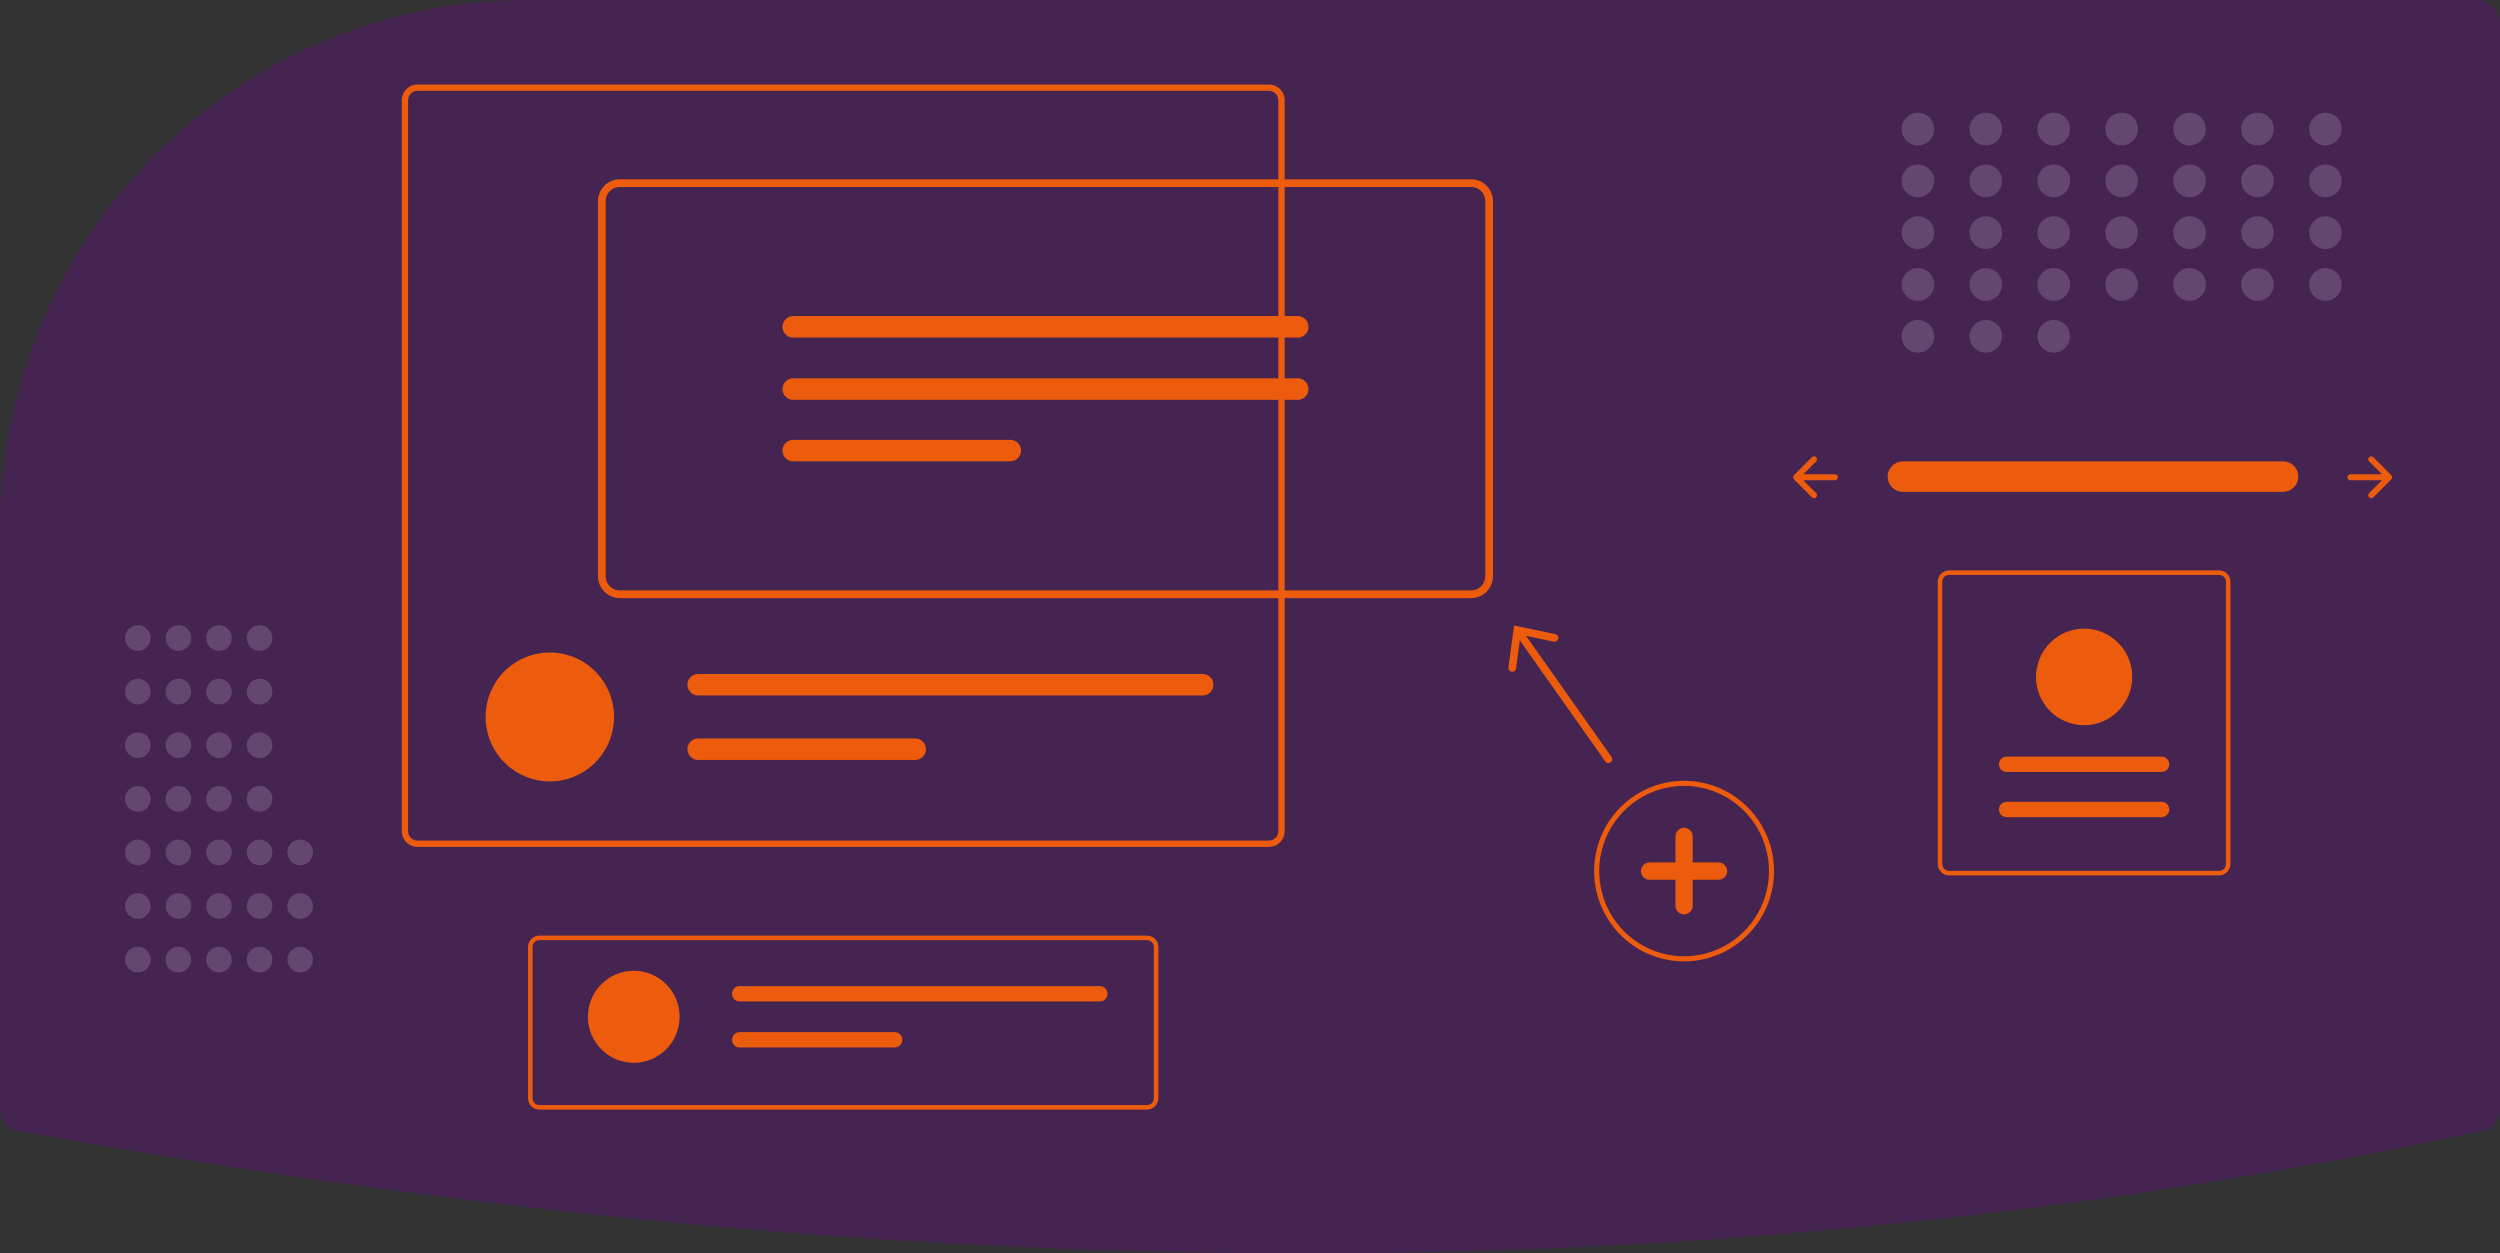 <svg width="371" height="186" viewBox="0 0 371 186" fill="none" xmlns="http://www.w3.org/2000/svg">
<rect x="0" y="0" width="371" height="186" fill="#333333" stroke="none"/>
<path opacity="0.3" d="M78.387 0C68.307 -0.017 58.32 1.927 48.978 5.725C48.602 5.88 48.224 6.036 47.847 6.195C33.649 12.209 21.535 22.295 13.024 35.19C4.512 48.084 -0.018 63.214 5.5174e-05 78.682V164.538C0.001 165.444 0.36 166.314 0.999 166.955C1.638 167.596 2.504 167.957 3.407 167.958L3.475 167.964C69.144 179.934 132.986 186 193.28 186C194.184 186 195.087 185.999 195.989 185.996C255.256 185.815 312.966 179.749 367.513 167.966L367.593 167.958C368.496 167.957 369.362 167.596 370.001 166.955C370.64 166.314 370.999 165.444 371 164.538V3.42C370.999 2.513 370.64 1.644 370.001 1.003C369.362 0.362 368.496 0.001 367.593 0L78.387 0Z" fill="#70009C"/>
<path d="M282.337 68.472C281.747 68.482 281.183 68.724 280.769 69.147C280.355 69.57 280.123 70.139 280.123 70.732C280.123 71.324 280.355 71.894 280.769 72.317C281.183 72.74 281.747 72.982 282.337 72.991H338.776C339.073 72.996 339.367 72.943 339.641 72.835C339.917 72.725 340.168 72.563 340.381 72.357C340.593 72.15 340.764 71.904 340.881 71.632C340.999 71.359 341.062 71.066 341.067 70.769C341.072 70.472 341.018 70.177 340.91 69.901C340.801 69.625 340.639 69.373 340.433 69.159C340.227 68.947 339.982 68.776 339.71 68.658C339.438 68.54 339.146 68.477 338.851 68.472C338.826 68.472 338.801 68.472 338.776 68.472H282.337Z" fill="#ED5C0C"/>
<path d="M351.576 67.844C351.535 67.885 351.503 67.934 351.48 67.988C351.458 68.042 351.447 68.099 351.447 68.158C351.447 68.216 351.458 68.274 351.48 68.328C351.503 68.382 351.535 68.431 351.576 68.472L353.478 70.381H348.789C348.671 70.381 348.559 70.428 348.475 70.511C348.392 70.594 348.346 70.708 348.346 70.826C348.346 70.944 348.392 71.057 348.475 71.14C348.559 71.223 348.671 71.27 348.789 71.27H353.478L351.576 73.179C351.535 73.221 351.503 73.269 351.48 73.323C351.458 73.377 351.447 73.435 351.447 73.493C351.447 73.552 351.458 73.61 351.48 73.663C351.503 73.718 351.535 73.766 351.576 73.808C351.617 73.849 351.666 73.882 351.72 73.904C351.774 73.926 351.831 73.938 351.889 73.938C351.947 73.938 352.006 73.926 352.059 73.904C352.113 73.882 352.161 73.849 352.203 73.808L354.861 71.14C354.943 71.057 354.99 70.944 354.99 70.826C354.99 70.708 354.943 70.594 354.861 70.511L352.203 67.844C352.161 67.802 352.113 67.77 352.059 67.748C352.006 67.725 351.947 67.713 351.889 67.713C351.831 67.713 351.774 67.725 351.72 67.748C351.666 67.77 351.617 67.802 351.576 67.844Z" fill="#ED5C0C"/>
<path d="M269.515 67.844C269.557 67.885 269.589 67.934 269.612 67.988C269.634 68.042 269.645 68.099 269.645 68.158C269.645 68.216 269.634 68.274 269.612 68.328C269.589 68.382 269.557 68.431 269.515 68.472L267.614 70.381H272.303C272.361 70.381 272.419 70.392 272.473 70.414C272.527 70.437 272.576 70.469 272.617 70.511C272.658 70.552 272.691 70.601 272.713 70.655C272.735 70.709 272.747 70.767 272.747 70.826C272.747 70.884 272.735 70.942 272.713 70.996C272.691 71.05 272.658 71.1 272.617 71.14C272.576 71.182 272.527 71.215 272.473 71.237C272.419 71.259 272.361 71.271 272.303 71.27H267.614L269.515 73.179C269.598 73.263 269.645 73.376 269.645 73.493C269.645 73.611 269.598 73.724 269.515 73.808C269.433 73.891 269.32 73.938 269.203 73.938C269.085 73.938 268.972 73.891 268.889 73.808L266.231 71.14C266.148 71.057 266.102 70.944 266.102 70.826C266.102 70.708 266.148 70.594 266.231 70.511L268.889 67.844C268.931 67.802 268.979 67.77 269.033 67.748C269.086 67.725 269.144 67.713 269.203 67.713C269.261 67.713 269.318 67.725 269.372 67.748C269.426 67.77 269.475 67.802 269.515 67.844Z" fill="#ED5C0C"/>
<g opacity="0.4">
<path opacity="0.4" d="M284.616 21.576C285.953 21.576 287.036 20.489 287.036 19.148C287.036 17.807 285.953 16.72 284.616 16.72C283.28 16.72 282.197 17.807 282.197 19.148C282.197 20.489 283.28 21.576 284.616 21.576Z" fill="white"/>
<path opacity="0.4" d="M294.697 21.576C296.033 21.576 297.116 20.489 297.116 19.148C297.116 17.807 296.033 16.72 294.697 16.72C293.361 16.72 292.277 17.807 292.277 19.148C292.277 20.489 293.361 21.576 294.697 21.576Z" fill="white"/>
<path opacity="0.4" d="M304.775 21.576C306.111 21.576 307.194 20.489 307.194 19.148C307.194 17.807 306.111 16.72 304.775 16.72C303.439 16.72 302.355 17.807 302.355 19.148C302.355 20.489 303.439 21.576 304.775 21.576Z" fill="white"/>
<path opacity="0.4" d="M314.854 21.576C316.19 21.576 317.273 20.489 317.273 19.148C317.273 17.807 316.19 16.72 314.854 16.72C313.518 16.72 312.436 17.807 312.436 19.148C312.436 20.489 313.518 21.576 314.854 21.576Z" fill="white"/>
<path opacity="0.4" d="M324.934 21.576C326.27 21.576 327.353 20.489 327.353 19.148C327.353 17.807 326.27 16.72 324.934 16.72C323.599 16.72 322.516 17.807 322.516 19.148C322.516 20.489 323.599 21.576 324.934 21.576Z" fill="white"/>
<path opacity="0.4" d="M335.013 21.576C336.349 21.576 337.431 20.489 337.431 19.148C337.431 17.807 336.349 16.72 335.013 16.72C333.677 16.72 332.594 17.807 332.594 19.148C332.594 20.489 333.677 21.576 335.013 21.576Z" fill="white"/>
<path opacity="0.4" d="M345.093 21.576C346.429 21.576 347.512 20.489 347.512 19.148C347.512 17.807 346.429 16.72 345.093 16.72C343.757 16.72 342.674 17.807 342.674 19.148C342.674 20.489 343.757 21.576 345.093 21.576Z" fill="white"/>
<path opacity="0.4" d="M284.616 29.265C285.953 29.265 287.036 28.178 287.036 26.837C287.036 25.496 285.953 24.409 284.616 24.409C283.28 24.409 282.197 25.496 282.197 26.837C282.197 28.178 283.28 29.265 284.616 29.265Z" fill="white"/>
<path opacity="0.4" d="M294.697 29.265C296.033 29.265 297.116 28.178 297.116 26.837C297.116 25.496 296.033 24.409 294.697 24.409C293.361 24.409 292.277 25.496 292.277 26.837C292.277 28.178 293.361 29.265 294.697 29.265Z" fill="white"/>
<path opacity="0.4" d="M304.775 29.265C306.111 29.265 307.194 28.178 307.194 26.837C307.194 25.496 306.111 24.409 304.775 24.409C303.439 24.409 302.355 25.496 302.355 26.837C302.355 28.178 303.439 29.265 304.775 29.265Z" fill="white"/>
<path opacity="0.4" d="M314.854 29.265C316.19 29.265 317.273 28.178 317.273 26.837C317.273 25.496 316.19 24.409 314.854 24.409C313.518 24.409 312.436 25.496 312.436 26.837C312.436 28.178 313.518 29.265 314.854 29.265Z" fill="white"/>
<path opacity="0.4" d="M324.934 29.265C326.27 29.265 327.353 28.178 327.353 26.837C327.353 25.496 326.27 24.409 324.934 24.409C323.599 24.409 322.516 25.496 322.516 26.837C322.516 28.178 323.599 29.265 324.934 29.265Z" fill="white"/>
<path opacity="0.4" d="M335.013 29.265C336.349 29.265 337.431 28.178 337.431 26.837C337.431 25.496 336.349 24.409 335.013 24.409C333.677 24.409 332.594 25.496 332.594 26.837C332.594 28.178 333.677 29.265 335.013 29.265Z" fill="white"/>
<path opacity="0.4" d="M345.093 29.265C346.429 29.265 347.512 28.178 347.512 26.837C347.512 25.496 346.429 24.409 345.093 24.409C343.757 24.409 342.674 25.496 342.674 26.837C342.674 28.178 343.757 29.265 345.093 29.265Z" fill="white"/>
<path opacity="0.4" d="M284.616 36.954C285.953 36.954 287.036 35.867 287.036 34.526C287.036 33.185 285.953 32.098 284.616 32.098C283.28 32.098 282.197 33.185 282.197 34.526C282.197 35.867 283.28 36.954 284.616 36.954Z" fill="white"/>
<path opacity="0.4" d="M294.697 36.954C296.033 36.954 297.116 35.867 297.116 34.526C297.116 33.185 296.033 32.098 294.697 32.098C293.361 32.098 292.277 33.185 292.277 34.526C292.277 35.867 293.361 36.954 294.697 36.954Z" fill="white"/>
<path opacity="0.4" d="M304.775 36.954C306.111 36.954 307.194 35.867 307.194 34.526C307.194 33.185 306.111 32.098 304.775 32.098C303.439 32.098 302.355 33.185 302.355 34.526C302.355 35.867 303.439 36.954 304.775 36.954Z" fill="white"/>
<path opacity="0.4" d="M314.854 36.954C316.19 36.954 317.273 35.867 317.273 34.526C317.273 33.185 316.19 32.098 314.854 32.098C313.518 32.098 312.436 33.185 312.436 34.526C312.436 35.867 313.518 36.954 314.854 36.954Z" fill="white"/>
<path opacity="0.4" d="M324.934 36.954C326.27 36.954 327.353 35.867 327.353 34.526C327.353 33.185 326.27 32.098 324.934 32.098C323.599 32.098 322.516 33.185 322.516 34.526C322.516 35.867 323.599 36.954 324.934 36.954Z" fill="white"/>
<path opacity="0.4" d="M335.013 36.954C336.349 36.954 337.431 35.867 337.431 34.526C337.431 33.185 336.349 32.098 335.013 32.098C333.677 32.098 332.594 33.185 332.594 34.526C332.594 35.867 333.677 36.954 335.013 36.954Z" fill="white"/>
<path opacity="0.4" d="M345.093 36.954C346.429 36.954 347.512 35.867 347.512 34.526C347.512 33.185 346.429 32.098 345.093 32.098C343.757 32.098 342.674 33.185 342.674 34.526C342.674 35.867 343.757 36.954 345.093 36.954Z" fill="white"/>
<path opacity="0.4" d="M284.616 44.644C285.953 44.644 287.036 43.557 287.036 42.216C287.036 40.875 285.953 39.788 284.616 39.788C283.28 39.788 282.197 40.875 282.197 42.216C282.197 43.557 283.28 44.644 284.616 44.644Z" fill="white"/>
<path opacity="0.4" d="M294.697 44.644C296.033 44.644 297.116 43.557 297.116 42.216C297.116 40.875 296.033 39.788 294.697 39.788C293.361 39.788 292.277 40.875 292.277 42.216C292.277 43.557 293.361 44.644 294.697 44.644Z" fill="white"/>
<path opacity="0.4" d="M284.616 52.333C285.953 52.333 287.036 51.246 287.036 49.905C287.036 48.564 285.953 47.477 284.616 47.477C283.28 47.477 282.197 48.564 282.197 49.905C282.197 51.246 283.28 52.333 284.616 52.333Z" fill="white"/>
<path opacity="0.4" d="M294.697 52.333C296.033 52.333 297.116 51.246 297.116 49.905C297.116 48.564 296.033 47.477 294.697 47.477C293.361 47.477 292.277 48.564 292.277 49.905C292.277 51.246 293.361 52.333 294.697 52.333Z" fill="white"/>
<path opacity="0.4" d="M304.775 52.333C306.111 52.333 307.194 51.246 307.194 49.905C307.194 48.564 306.111 47.477 304.775 47.477C303.439 47.477 302.355 48.564 302.355 49.905C302.355 51.246 303.439 52.333 304.775 52.333Z" fill="white"/>
<path opacity="0.4" d="M304.775 44.644C306.111 44.644 307.194 43.557 307.194 42.216C307.194 40.875 306.111 39.788 304.775 39.788C303.439 39.788 302.355 40.875 302.355 42.216C302.355 43.557 303.439 44.644 304.775 44.644Z" fill="white"/>
<path opacity="0.4" d="M314.854 44.644C316.19 44.644 317.273 43.557 317.273 42.216C317.273 40.875 316.19 39.788 314.854 39.788C313.518 39.788 312.436 40.875 312.436 42.216C312.436 43.557 313.518 44.644 314.854 44.644Z" fill="white"/>
<path opacity="0.4" d="M324.934 44.644C326.27 44.644 327.353 43.557 327.353 42.216C327.353 40.875 326.27 39.788 324.934 39.788C323.599 39.788 322.516 40.875 322.516 42.216C322.516 43.557 323.599 44.644 324.934 44.644Z" fill="white"/>
<path opacity="0.4" d="M335.013 44.644C336.349 44.644 337.431 43.557 337.431 42.216C337.431 40.875 336.349 39.788 335.013 39.788C333.677 39.788 332.594 40.875 332.594 42.216C332.594 43.557 333.677 44.644 335.013 44.644Z" fill="white"/>
<path opacity="0.4" d="M345.093 44.644C346.429 44.644 347.512 43.557 347.512 42.216C347.512 40.875 346.429 39.788 345.093 39.788C343.757 39.788 342.674 40.875 342.674 42.216C342.674 43.557 343.757 44.644 345.093 44.644Z" fill="white"/>
</g>
<path d="M249.917 142.673C247.277 142.673 244.695 141.886 242.499 140.414C240.303 138.941 238.591 136.848 237.581 134.398C236.57 131.949 236.306 129.254 236.821 126.654C237.336 124.054 238.608 121.666 240.475 119.791C242.343 117.917 244.722 116.641 247.312 116.123C249.903 115.606 252.588 115.871 255.028 116.886C257.468 117.9 259.553 119.619 261.02 121.822C262.488 124.026 263.271 126.618 263.271 129.269C263.267 132.823 261.859 136.229 259.355 138.742C256.852 141.255 253.457 142.669 249.917 142.673ZM249.917 116.626C247.427 116.626 244.991 117.367 242.92 118.756C240.848 120.146 239.234 122.12 238.281 124.43C237.327 126.741 237.077 129.283 237.563 131.735C238.049 134.188 239.249 136.441 241.011 138.209C242.773 139.978 245.017 141.182 247.46 141.67C249.904 142.157 252.436 141.907 254.738 140.95C257.04 139.993 259.006 138.372 260.391 136.293C261.775 134.214 262.514 131.769 262.514 129.269C262.51 125.917 261.182 122.703 258.82 120.333C256.459 117.963 253.257 116.629 249.917 116.626Z" fill="#ED5C0C"/>
<path d="M255.037 127.984H251.197V124.13C251.197 123.789 251.062 123.463 250.822 123.222C250.582 122.981 250.256 122.845 249.917 122.845C249.577 122.845 249.252 122.981 249.012 123.222C248.772 123.463 248.637 123.789 248.637 124.13V127.984H244.798C244.458 127.984 244.133 128.119 243.893 128.36C243.653 128.601 243.518 128.928 243.518 129.269C243.518 129.609 243.653 129.937 243.893 130.177C244.133 130.418 244.458 130.554 244.798 130.554H248.637V134.407C248.637 134.749 248.772 135.075 249.012 135.316C249.252 135.557 249.577 135.693 249.917 135.693C250.256 135.693 250.582 135.557 250.822 135.316C251.062 135.075 251.197 134.749 251.197 134.407V130.554H255.037C255.376 130.554 255.701 130.418 255.941 130.177C256.182 129.937 256.316 129.609 256.316 129.269C256.316 128.928 256.182 128.601 255.941 128.36C255.701 128.119 255.376 127.984 255.037 127.984Z" fill="#ED5C0C"/>
<g opacity="0.4">
<path opacity="0.4" d="M20.453 144.318C21.503 144.318 22.355 143.463 22.355 142.408C22.355 141.355 21.503 140.5 20.453 140.5C19.402 140.5 18.551 141.355 18.551 142.408C18.551 143.463 19.402 144.318 20.453 144.318Z" fill="white"/>
<path opacity="0.4" d="M20.453 136.363C21.503 136.363 22.355 135.509 22.355 134.454C22.355 133.4 21.503 132.545 20.453 132.545C19.402 132.545 18.551 133.4 18.551 134.454C18.551 135.509 19.402 136.363 20.453 136.363Z" fill="white"/>
<path opacity="0.4" d="M20.453 128.408C21.503 128.408 22.355 127.554 22.355 126.499C22.355 125.445 21.503 124.59 20.453 124.59C19.402 124.59 18.551 125.445 18.551 126.499C18.551 127.554 19.402 128.408 20.453 128.408Z" fill="white"/>
<path opacity="0.4" d="M20.453 120.455C21.503 120.455 22.355 119.6 22.355 118.546C22.355 117.492 21.503 116.637 20.453 116.637C19.402 116.637 18.551 117.492 18.551 118.546C18.551 119.6 19.402 120.455 20.453 120.455Z" fill="white"/>
<path opacity="0.4" d="M20.453 112.5C21.503 112.5 22.355 111.646 22.355 110.592C22.355 109.537 21.503 108.682 20.453 108.682C19.402 108.682 18.551 109.537 18.551 110.592C18.551 111.646 19.402 112.5 20.453 112.5Z" fill="white"/>
<path opacity="0.4" d="M20.453 104.545C21.503 104.545 22.355 103.691 22.355 102.636C22.355 101.582 21.503 100.728 20.453 100.728C19.402 100.728 18.551 101.582 18.551 102.636C18.551 103.691 19.402 104.545 20.453 104.545Z" fill="white"/>
<path opacity="0.4" d="M20.453 96.591C21.503 96.591 22.355 95.736 22.355 94.682C22.355 93.628 21.503 92.773 20.453 92.773C19.402 92.773 18.551 93.628 18.551 94.682C18.551 95.736 19.402 96.591 20.453 96.591Z" fill="white"/>
<path opacity="0.4" d="M26.476 144.318C27.526 144.318 28.378 143.463 28.378 142.408C28.378 141.355 27.526 140.5 26.476 140.5C25.426 140.5 24.574 141.355 24.574 142.408C24.574 143.463 25.426 144.318 26.476 144.318Z" fill="white"/>
<path opacity="0.4" d="M26.476 136.363C27.526 136.363 28.378 135.509 28.378 134.454C28.378 133.4 27.526 132.545 26.476 132.545C25.426 132.545 24.574 133.4 24.574 134.454C24.574 135.509 25.426 136.363 26.476 136.363Z" fill="white"/>
<path opacity="0.4" d="M26.476 128.408C27.526 128.408 28.378 127.554 28.378 126.499C28.378 125.445 27.526 124.59 26.476 124.59C25.426 124.59 24.574 125.445 24.574 126.499C24.574 127.554 25.426 128.408 26.476 128.408Z" fill="white"/>
<path opacity="0.4" d="M26.476 120.455C27.526 120.455 28.378 119.6 28.378 118.546C28.378 117.492 27.526 116.637 26.476 116.637C25.426 116.637 24.574 117.492 24.574 118.546C24.574 119.6 25.426 120.455 26.476 120.455Z" fill="white"/>
<path opacity="0.4" d="M26.476 112.5C27.526 112.5 28.378 111.646 28.378 110.592C28.378 109.537 27.526 108.682 26.476 108.682C25.426 108.682 24.574 109.537 24.574 110.592C24.574 111.646 25.426 112.5 26.476 112.5Z" fill="white"/>
<path opacity="0.4" d="M26.476 104.545C27.526 104.545 28.378 103.691 28.378 102.636C28.378 101.582 27.526 100.728 26.476 100.728C25.426 100.728 24.574 101.582 24.574 102.636C24.574 103.691 25.426 104.545 26.476 104.545Z" fill="white"/>
<path opacity="0.4" d="M26.476 96.591C27.526 96.591 28.378 95.736 28.378 94.682C28.378 93.628 27.526 92.773 26.476 92.773C25.426 92.773 24.574 93.628 24.574 94.682C24.574 95.736 25.426 96.591 26.476 96.591Z" fill="white"/>
<path opacity="0.4" d="M32.498 144.318C33.548 144.318 34.4 143.463 34.4 142.408C34.4 141.355 33.548 140.5 32.498 140.5C31.447 140.5 30.596 141.355 30.596 142.408C30.596 143.463 31.447 144.318 32.498 144.318Z" fill="white"/>
<path opacity="0.4" d="M32.498 136.363C33.548 136.363 34.4 135.509 34.4 134.454C34.4 133.4 33.548 132.545 32.498 132.545C31.447 132.545 30.596 133.4 30.596 134.454C30.596 135.509 31.447 136.363 32.498 136.363Z" fill="white"/>
<path opacity="0.4" d="M32.498 128.408C33.548 128.408 34.4 127.554 34.4 126.499C34.4 125.445 33.548 124.59 32.498 124.59C31.447 124.59 30.596 125.445 30.596 126.499C30.596 127.554 31.447 128.408 32.498 128.408Z" fill="white"/>
<path opacity="0.4" d="M32.498 120.455C33.548 120.455 34.4 119.6 34.4 118.546C34.4 117.492 33.548 116.637 32.498 116.637C31.447 116.637 30.596 117.492 30.596 118.546C30.596 119.6 31.447 120.455 32.498 120.455Z" fill="white"/>
<path opacity="0.4" d="M32.498 112.5C33.548 112.5 34.4 111.646 34.4 110.592C34.4 109.537 33.548 108.682 32.498 108.682C31.447 108.682 30.596 109.537 30.596 110.592C30.596 111.646 31.447 112.5 32.498 112.5Z" fill="white"/>
<path opacity="0.4" d="M32.498 104.545C33.548 104.545 34.4 103.691 34.4 102.636C34.4 101.582 33.548 100.728 32.498 100.728C31.447 100.728 30.596 101.582 30.596 102.636C30.596 103.691 31.447 104.545 32.498 104.545Z" fill="white"/>
<path opacity="0.4" d="M32.498 96.591C33.548 96.591 34.4 95.736 34.4 94.682C34.4 93.628 33.548 92.773 32.498 92.773C31.447 92.773 30.596 93.628 30.596 94.682C30.596 95.736 31.447 96.591 32.498 96.591Z" fill="white"/>
<path opacity="0.4" d="M38.521 144.318C39.571 144.318 40.423 143.463 40.423 142.408C40.423 141.355 39.571 140.5 38.521 140.5C37.471 140.5 36.619 141.355 36.619 142.408C36.619 143.463 37.471 144.318 38.521 144.318Z" fill="white"/>
<path opacity="0.4" d="M38.521 136.363C39.571 136.363 40.423 135.509 40.423 134.454C40.423 133.4 39.571 132.545 38.521 132.545C37.471 132.545 36.619 133.4 36.619 134.454C36.619 135.509 37.471 136.363 38.521 136.363Z" fill="white"/>
<path opacity="0.4" d="M44.544 144.318C45.595 144.318 46.446 143.463 46.446 142.408C46.446 141.355 45.595 140.5 44.544 140.5C43.494 140.5 42.643 141.355 42.643 142.408C42.643 143.463 43.494 144.318 44.544 144.318Z" fill="white"/>
<path opacity="0.4" d="M44.544 136.363C45.595 136.363 46.446 135.509 46.446 134.454C46.446 133.4 45.595 132.545 44.544 132.545C43.494 132.545 42.643 133.4 42.643 134.454C42.643 135.509 43.494 136.363 44.544 136.363Z" fill="white"/>
<path opacity="0.4" d="M44.544 128.408C45.595 128.408 46.446 127.554 46.446 126.499C46.446 125.445 45.595 124.59 44.544 124.59C43.494 124.59 42.643 125.445 42.643 126.499C42.643 127.554 43.494 128.408 44.544 128.408Z" fill="white"/>
<path opacity="0.4" d="M38.521 128.408C39.571 128.408 40.423 127.554 40.423 126.499C40.423 125.445 39.571 124.59 38.521 124.59C37.471 124.59 36.619 125.445 36.619 126.499C36.619 127.554 37.471 128.408 38.521 128.408Z" fill="white"/>
<path opacity="0.4" d="M38.521 120.455C39.571 120.455 40.423 119.6 40.423 118.546C40.423 117.492 39.571 116.637 38.521 116.637C37.471 116.637 36.619 117.492 36.619 118.546C36.619 119.6 37.471 120.455 38.521 120.455Z" fill="white"/>
<path opacity="0.4" d="M38.521 112.5C39.571 112.5 40.423 111.646 40.423 110.592C40.423 109.537 39.571 108.682 38.521 108.682C37.471 108.682 36.619 109.537 36.619 110.592C36.619 111.646 37.471 112.5 38.521 112.5Z" fill="white"/>
<path opacity="0.4" d="M38.521 104.545C39.571 104.545 40.423 103.691 40.423 102.636C40.423 101.582 39.571 100.728 38.521 100.728C37.471 100.728 36.619 101.582 36.619 102.636C36.619 103.691 37.471 104.545 38.521 104.545Z" fill="white"/>
<path opacity="0.4" d="M38.521 96.591C39.571 96.591 40.423 95.736 40.423 94.682C40.423 93.628 39.571 92.773 38.521 92.773C37.471 92.773 36.619 93.628 36.619 94.682C36.619 95.736 37.471 96.591 38.521 96.591Z" fill="white"/>
</g>
<path d="M188.305 12.54H61.96C61.339 12.541 60.744 12.789 60.305 13.229C59.867 13.67 59.62 14.267 59.619 14.89V123.334C59.62 123.957 59.867 124.554 60.305 124.994C60.744 125.435 61.339 125.683 61.96 125.683H188.305C188.925 125.683 189.52 125.435 189.959 124.994C190.398 124.554 190.645 123.957 190.645 123.334V14.89C190.645 14.267 190.398 13.67 189.959 13.229C189.52 12.789 188.925 12.541 188.305 12.54ZM189.707 123.334C189.707 123.708 189.56 124.066 189.296 124.33C189.034 124.595 188.677 124.745 188.305 124.746H61.96C61.587 124.745 61.23 124.597 60.967 124.332C60.704 124.067 60.556 123.708 60.557 123.334V14.89C60.556 14.516 60.704 14.157 60.967 13.892C61.23 13.627 61.587 13.478 61.96 13.478H188.305C188.677 13.479 189.034 13.628 189.296 13.893C189.56 14.158 189.707 14.516 189.707 14.89V123.334Z" fill="#ED5C0C"/>
<path d="M91.123 106.401C91.123 106.569 91.119 106.736 91.111 106.899C90.983 109.346 89.925 111.651 88.154 113.338C86.383 115.025 84.034 115.966 81.593 115.966C79.152 115.966 76.803 115.025 75.032 113.338C73.261 111.651 72.203 109.346 72.075 106.899C72.067 106.736 72.062 106.569 72.062 106.401C72.062 105.144 72.307 103.9 72.786 102.738C73.264 101.577 73.966 100.522 74.851 99.633C75.736 98.744 76.788 98.039 77.944 97.558C79.101 97.077 80.341 96.829 81.593 96.829C82.845 96.829 84.085 97.077 85.241 97.558C86.398 98.039 87.449 98.744 88.334 99.633C89.219 100.522 89.921 101.577 90.4 102.738C90.879 103.9 91.124 105.144 91.123 106.401Z" fill="#ED5C0C"/>
<path d="M178.486 100.022H103.6C103.179 100.023 102.776 100.191 102.478 100.49C102.181 100.789 102.014 101.194 102.014 101.617C102.014 102.039 102.181 102.445 102.478 102.744C102.776 103.043 103.179 103.211 103.6 103.211H178.486C178.907 103.211 179.311 103.043 179.608 102.744C179.906 102.445 180.073 102.039 180.073 101.617C180.073 101.194 179.906 100.789 179.608 100.49C179.311 100.191 178.907 100.023 178.486 100.022Z" fill="#ED5C0C"/>
<path d="M135.823 109.59H103.601C103.179 109.59 102.776 109.758 102.479 110.057C102.181 110.355 102.014 110.761 102.014 111.183C102.014 111.605 102.181 112.01 102.479 112.309C102.776 112.608 103.179 112.775 103.601 112.775H135.823C136.244 112.775 136.648 112.608 136.945 112.309C137.243 112.01 137.41 111.605 137.41 111.183C137.41 110.761 137.243 110.355 136.945 110.057C136.648 109.758 136.244 109.59 135.823 109.59Z" fill="#ED5C0C"/>
<path d="M218.321 88.76H91.976C91.119 88.759 90.296 88.416 89.689 87.808C89.082 87.199 88.741 86.372 88.74 85.511V29.857C88.741 28.995 89.082 28.17 89.689 27.561C90.296 26.951 91.119 26.609 91.976 26.608H218.321C219.179 26.609 220.002 26.951 220.608 27.561C221.215 28.17 221.556 28.995 221.558 29.857V85.511C221.556 86.372 221.215 87.199 220.608 87.808C220.002 88.416 219.179 88.759 218.321 88.76ZM91.976 27.748C91.419 27.748 90.885 27.971 90.492 28.366C90.098 28.762 89.877 29.297 89.876 29.857V85.511C89.877 86.071 90.098 86.607 90.492 87.002C90.885 87.397 91.419 87.62 91.976 87.62H218.321C218.878 87.62 219.412 87.397 219.806 87.002C220.2 86.607 220.421 86.071 220.422 85.511V29.857C220.421 29.297 220.199 28.762 219.806 28.366C219.412 27.971 218.878 27.748 218.321 27.748H91.976Z" fill="#ED5C0C"/>
<path d="M117.707 46.906C117.286 46.906 116.883 47.074 116.584 47.373C116.286 47.672 116.119 48.078 116.119 48.501C116.119 48.924 116.286 49.329 116.584 49.628C116.883 49.927 117.286 50.095 117.707 50.095H192.592C193.013 50.095 193.417 49.927 193.715 49.628C194.013 49.329 194.18 48.924 194.18 48.501C194.18 48.078 194.013 47.672 193.715 47.373C193.417 47.074 193.013 46.906 192.592 46.906H117.707Z" fill="#ED5C0C"/>
<path d="M117.705 56.145C117.284 56.145 116.881 56.313 116.582 56.612C116.284 56.911 116.117 57.317 116.117 57.739C116.117 58.162 116.284 58.568 116.582 58.867C116.881 59.166 117.284 59.334 117.705 59.334H192.59C193.01 59.333 193.414 59.165 193.712 58.866C194.009 58.567 194.176 58.162 194.176 57.739C194.176 57.317 194.009 56.912 193.712 56.613C193.414 56.314 193.01 56.146 192.59 56.145H117.705Z" fill="#ED5C0C"/>
<path d="M117.705 65.272C117.284 65.272 116.881 65.439 116.582 65.739C116.284 66.037 116.117 66.443 116.117 66.866C116.117 67.289 116.284 67.694 116.582 67.993C116.881 68.293 117.284 68.46 117.705 68.46H149.928C150.349 68.46 150.753 68.291 151.05 67.992C151.347 67.694 151.515 67.288 151.515 66.866C151.515 66.444 151.347 66.038 151.05 65.739C150.753 65.44 150.349 65.272 149.928 65.272H117.705Z" fill="#ED5C0C"/>
<path d="M239.153 112.339L226.463 94.362L230.571 95.222C230.644 95.237 230.719 95.238 230.793 95.224C230.866 95.21 230.936 95.181 230.998 95.141C231.061 95.1 231.114 95.046 231.156 94.985C231.199 94.922 231.228 94.853 231.243 94.78C231.259 94.706 231.259 94.631 231.245 94.557C231.231 94.484 231.203 94.413 231.162 94.351C231.121 94.288 231.068 94.234 231.007 94.192C230.945 94.15 230.876 94.12 230.803 94.105L224.681 92.826L223.855 99.047C223.845 99.121 223.849 99.197 223.868 99.269C223.888 99.342 223.92 99.41 223.966 99.469C224.011 99.529 224.068 99.579 224.133 99.617C224.197 99.655 224.269 99.679 224.343 99.689C224.417 99.699 224.492 99.694 224.565 99.675C224.637 99.656 224.704 99.622 224.764 99.576C224.823 99.53 224.873 99.474 224.91 99.409C224.948 99.344 224.972 99.271 224.981 99.197L225.535 95.02L238.226 112.998C238.27 113.06 238.324 113.111 238.387 113.151C238.45 113.191 238.52 113.218 238.594 113.231C238.667 113.243 238.743 113.241 238.816 113.224C238.888 113.208 238.957 113.177 239.018 113.134C239.078 113.09 239.131 113.035 239.17 112.973C239.209 112.909 239.237 112.838 239.249 112.764C239.262 112.691 239.26 112.615 239.243 112.542C239.226 112.469 239.196 112.401 239.153 112.339Z" fill="#ED5C0C"/>
<path d="M170.231 164.66H80.033C79.591 164.659 79.166 164.483 78.853 164.168C78.54 163.854 78.363 163.428 78.363 162.983V140.525C78.363 140.081 78.54 139.654 78.853 139.34C79.166 139.025 79.591 138.849 80.033 138.848H170.231C170.673 138.849 171.098 139.025 171.411 139.34C171.724 139.654 171.9 140.081 171.901 140.525V162.983C171.9 163.428 171.724 163.854 171.411 164.168C171.098 164.483 170.673 164.659 170.231 164.66ZM80.033 139.519C79.768 139.519 79.513 139.626 79.325 139.814C79.137 140.002 79.031 140.259 79.031 140.525V162.983C79.031 163.25 79.137 163.506 79.325 163.695C79.513 163.883 79.768 163.989 80.033 163.989H170.231C170.496 163.989 170.751 163.883 170.939 163.695C171.127 163.506 171.232 163.25 171.233 162.983V140.525C171.232 140.259 171.127 140.002 170.939 139.814C170.751 139.626 170.496 139.519 170.231 139.519H80.033Z" fill="#ED5C0C"/>
<path d="M94.048 157.722C97.806 157.722 100.852 154.664 100.852 150.892C100.852 147.12 97.806 144.062 94.048 144.062C90.29 144.062 87.244 147.12 87.244 150.892C87.244 154.664 90.29 157.722 94.048 157.722Z" fill="#ED5C0C"/>
<path d="M109.763 146.34C109.614 146.339 109.467 146.369 109.328 146.425C109.19 146.483 109.065 146.567 108.96 146.672C108.854 146.778 108.771 146.904 108.713 147.042C108.656 147.18 108.627 147.328 108.627 147.478C108.627 147.628 108.656 147.776 108.713 147.914C108.771 148.052 108.854 148.178 108.96 148.283C109.065 148.389 109.19 148.473 109.328 148.53C109.467 148.587 109.614 148.617 109.763 148.616H163.223C163.524 148.616 163.812 148.496 164.025 148.283C164.238 148.069 164.357 147.78 164.357 147.478C164.357 147.176 164.238 146.886 164.025 146.673C163.812 146.46 163.524 146.34 163.223 146.34H109.763Z" fill="#ED5C0C"/>
<path d="M109.763 153.169C109.614 153.168 109.467 153.198 109.328 153.255C109.19 153.312 109.065 153.396 108.96 153.501C108.854 153.607 108.771 153.733 108.713 153.871C108.656 154.009 108.627 154.157 108.627 154.307C108.627 154.457 108.656 154.605 108.713 154.743C108.771 154.881 108.854 155.007 108.96 155.113C109.065 155.218 109.19 155.302 109.328 155.359C109.467 155.416 109.614 155.446 109.763 155.445H132.767C133.067 155.445 133.356 155.325 133.569 155.112C133.781 154.898 133.901 154.609 133.901 154.307C133.901 154.005 133.781 153.716 133.569 153.502C133.356 153.289 133.067 153.169 132.767 153.169H109.763Z" fill="#ED5C0C"/>
<path d="M289.236 84.646H329.324C329.767 84.646 330.191 84.823 330.505 85.137C330.818 85.452 330.994 85.878 330.994 86.323V128.229C330.994 128.674 330.818 129.1 330.505 129.414C330.191 129.728 329.767 129.905 329.324 129.906H289.236C288.794 129.905 288.369 129.728 288.056 129.414C287.743 129.1 287.566 128.674 287.566 128.229V86.323C287.566 85.878 287.743 85.452 288.056 85.137C288.369 84.823 288.794 84.646 289.236 84.646ZM329.324 129.235C329.59 129.234 329.844 129.129 330.032 128.94C330.22 128.751 330.326 128.496 330.326 128.229V86.323C330.326 86.056 330.22 85.8 330.032 85.612C329.844 85.423 329.59 85.316 329.324 85.316H289.236C288.971 85.316 288.716 85.423 288.528 85.612C288.341 85.8 288.234 86.056 288.234 86.323V128.229C288.234 128.496 288.341 128.751 288.528 128.94C288.716 129.129 288.971 129.234 289.236 129.235H329.324Z" fill="#ED5C0C"/>
<path d="M320.784 121.264C321.085 121.264 321.373 121.144 321.586 120.931C321.799 120.717 321.918 120.428 321.918 120.126C321.918 119.824 321.799 119.534 321.586 119.321C321.373 119.108 321.085 118.988 320.784 118.988H297.78C297.479 118.988 297.191 119.108 296.978 119.321C296.765 119.534 296.646 119.824 296.646 120.126C296.646 120.428 296.765 120.717 296.978 120.931C297.191 121.144 297.479 121.264 297.78 121.264H320.784Z" fill="#ED5C0C"/>
<path d="M320.784 114.558C320.933 114.558 321.081 114.529 321.219 114.472C321.356 114.415 321.482 114.331 321.588 114.226C321.693 114.12 321.777 113.994 321.834 113.856C321.891 113.718 321.921 113.569 321.921 113.42C321.921 113.27 321.891 113.122 321.834 112.984C321.777 112.845 321.693 112.72 321.588 112.614C321.482 112.509 321.356 112.424 321.219 112.368C321.081 112.311 320.933 112.281 320.784 112.281H297.78C297.631 112.281 297.483 112.311 297.346 112.368C297.208 112.424 297.082 112.509 296.977 112.614C296.872 112.72 296.788 112.845 296.731 112.984C296.674 113.122 296.645 113.27 296.645 113.42C296.645 113.569 296.674 113.718 296.731 113.856C296.788 113.994 296.872 114.12 296.977 114.226C297.082 114.331 297.208 114.415 297.346 114.472C297.483 114.529 297.631 114.558 297.78 114.558H320.784Z" fill="#ED5C0C"/>
<path d="M309.282 93.288C310.694 93.288 312.075 93.708 313.248 94.495C314.422 95.283 315.337 96.402 315.878 97.711C316.418 99.02 316.559 100.46 316.283 101.851C316.008 103.24 315.328 104.517 314.33 105.519C313.331 106.521 312.06 107.203 310.675 107.48C309.29 107.757 307.855 107.614 306.551 107.072C305.247 106.53 304.132 105.612 303.348 104.433C302.563 103.255 302.145 101.87 302.145 100.452C302.147 98.553 302.899 96.732 304.238 95.389C305.576 94.046 307.39 93.29 309.282 93.288Z" fill="#ED5C0C"/>
</svg>
